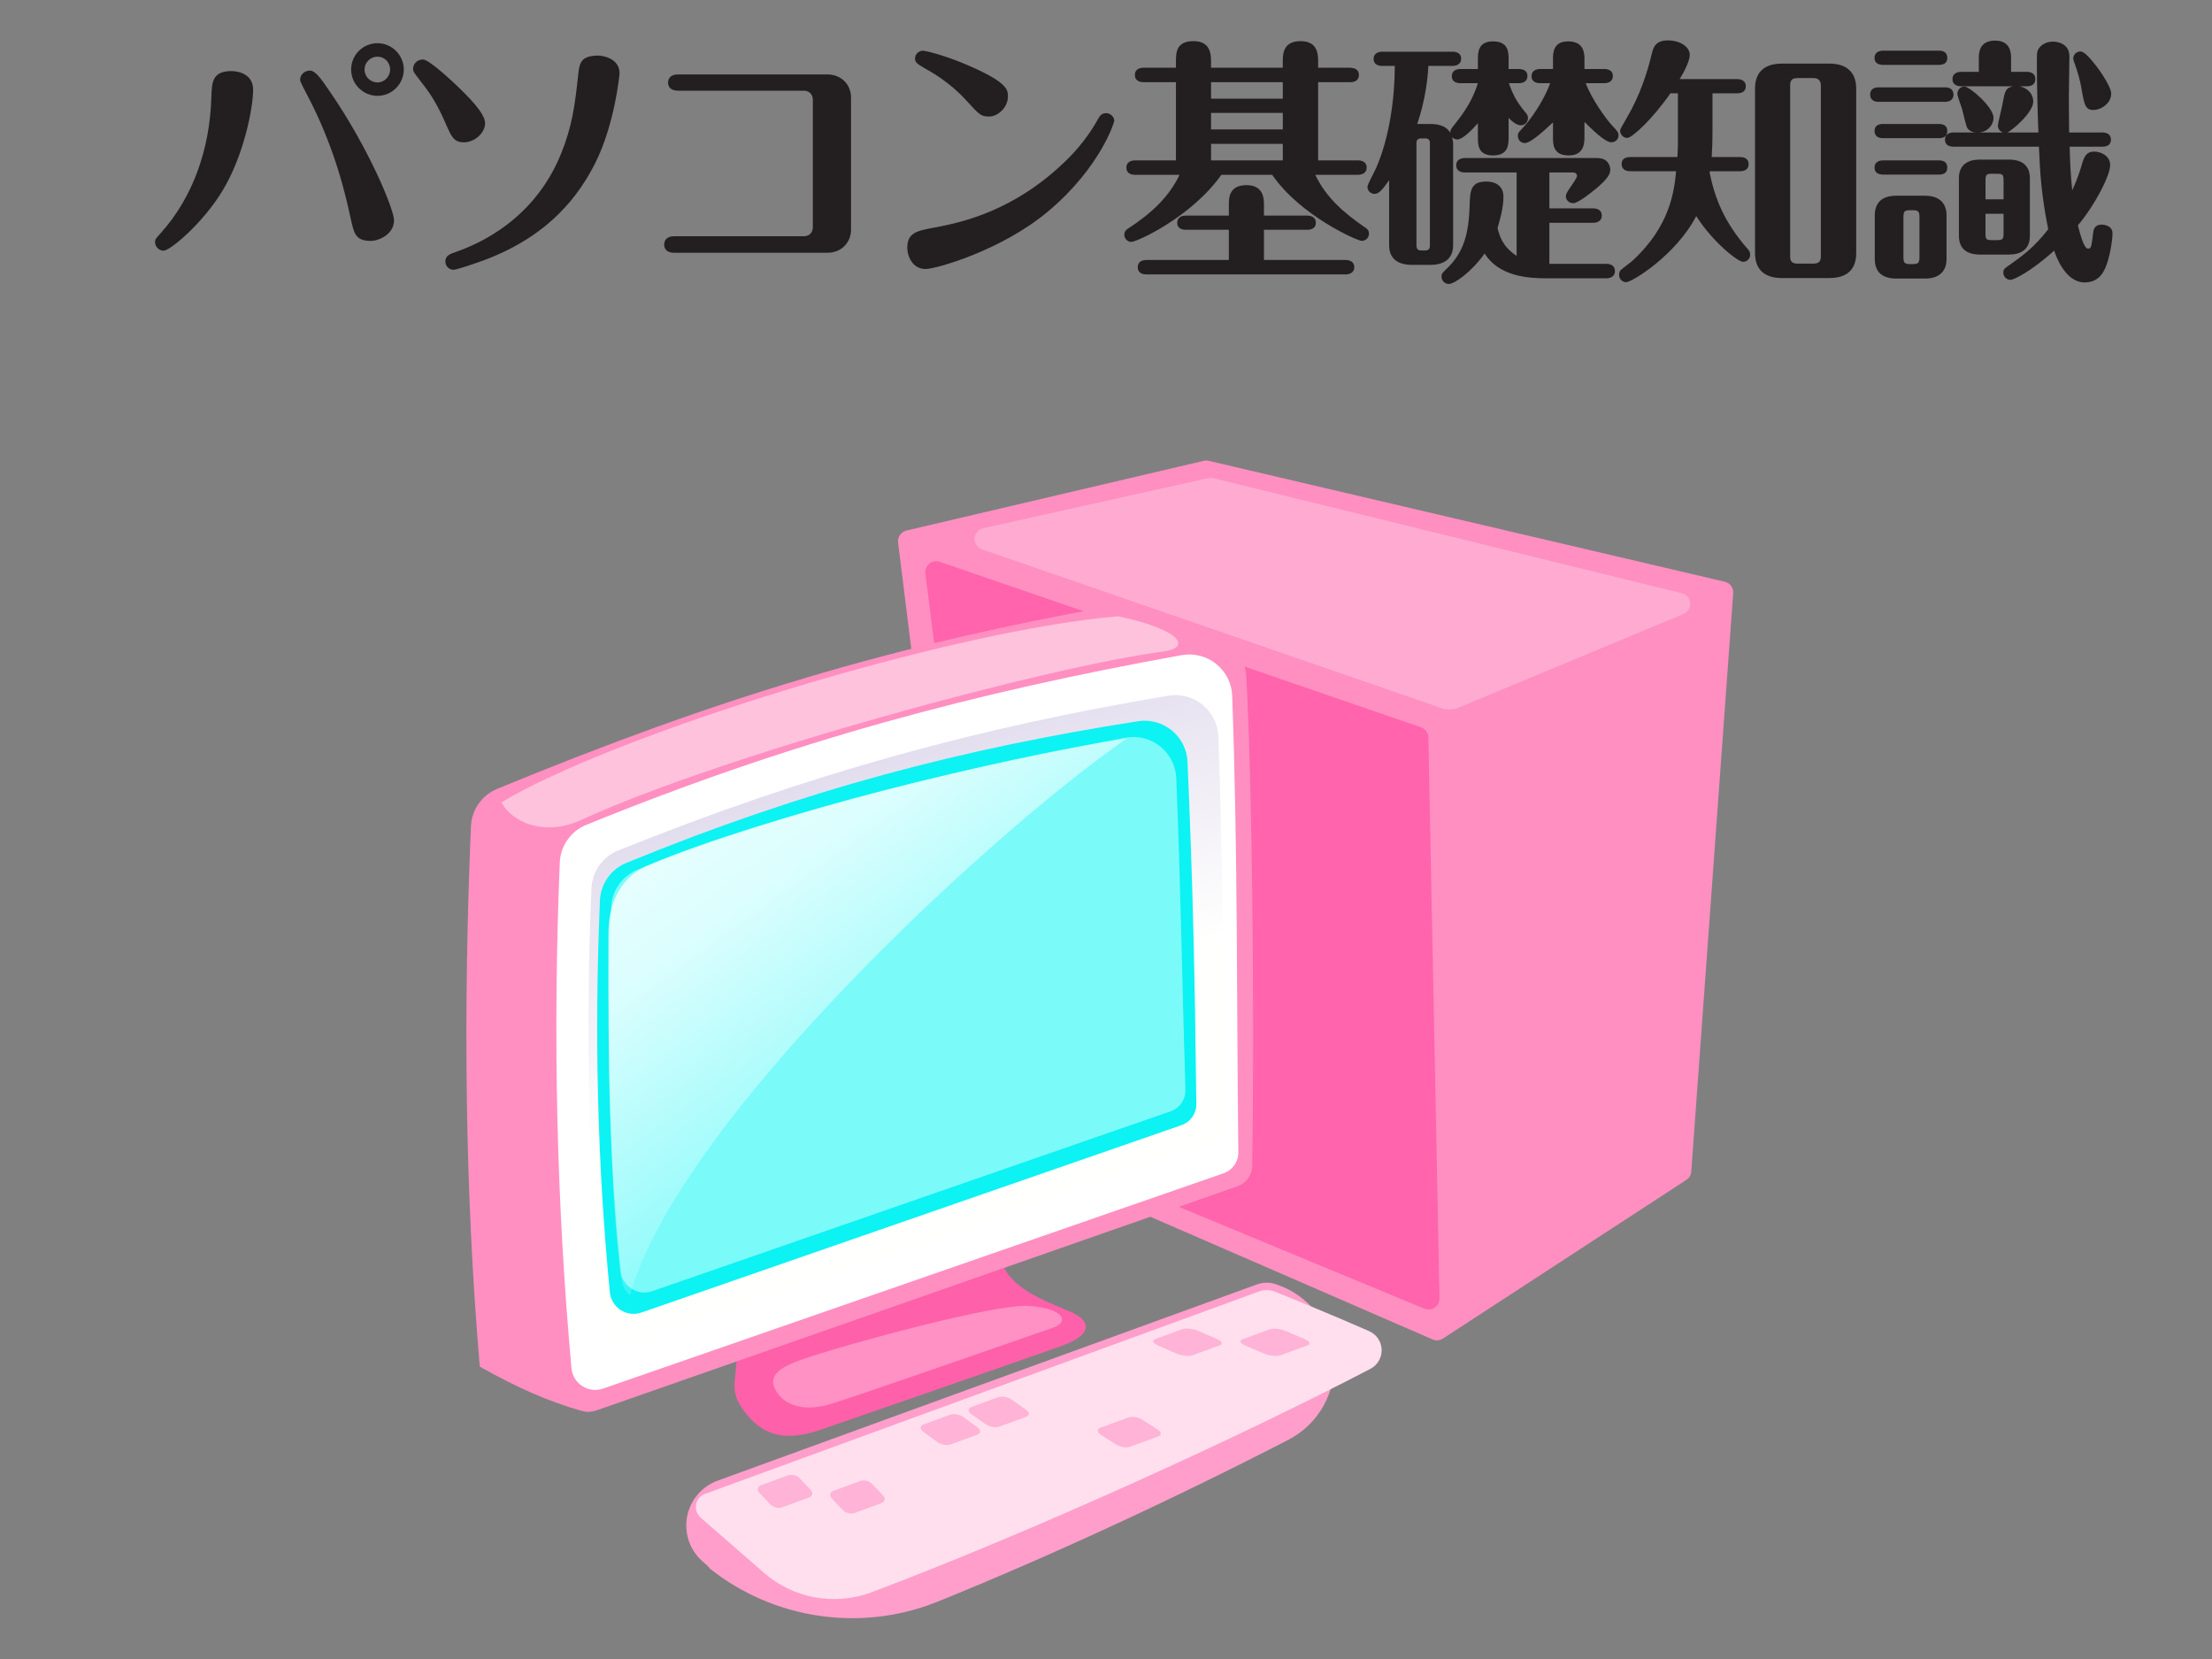 <?xml version="1.0" encoding="UTF-8" standalone="no"?><!DOCTYPE svg PUBLIC "-//W3C//DTD SVG 1.1//EN" "http://www.w3.org/Graphics/SVG/1.1/DTD/svg11.dtd"><svg width="120px" height="90px" version="1.1" xmlns="http://www.w3.org/2000/svg" xmlns:xlink="http://www.w3.org/1999/xlink" xml:space="preserve" style="fill-rule:evenodd;clip-rule:evenodd;stroke-linejoin:round;stroke-miterlimit:1.414;"><rect width="100%" height="100%" fill="#808080" stroke="none"/><g id="school-feat6-img"><path d="M44.327,77.628c0,0 12.064,-4.165 13.414,-4.671c1.351,-0.506 1.613,-1.238 0.319,-1.801c-1.295,-0.563 -3.678,-1.334 -3.847,-3.247c-0.169,-1.914 -14.166,3.34 -14.222,5.31c-0.056,1.97 -0.507,2.27 0.563,3.565c1.069,1.295 2.369,1.275 3.773,0.844Z" style="fill:#ff60aa;"/><g><path d="M69.218,69.67c1.752,0.571 2.992,2.136 3.147,3.972c0.156,1.836 -0.802,3.587 -2.433,4.446c-6.134,3.165 -13,6.355 -19.217,8.862c-4.106,1.587 -8.745,0.884 -12.197,-1.848c-0.094,-0.129 -0.209,-0.228 -0.323,-0.327c-0.728,-0.587 -1.083,-1.52 -0.93,-2.442c0.153,-0.922 0.792,-1.691 1.67,-2.01c8.158,-2.975 26.043,-9.476 29.251,-10.643c0.329,-0.119 0.689,-0.126 1.021,-0.017c0.003,0.004 0.007,0.005 0.011,0.007Z" style="fill:#ff9ecb;"/><path d="M74.297,72.224c0.39,0.181 0.645,0.567 0.657,0.997c0.012,0.43 -0.22,0.829 -0.599,1.032c-6.981,3.646 -18.256,8.802 -27.123,12.145c-1.974,0.721 -4.184,0.314 -5.772,-1.062c-1.23,-1.068 -2.569,-2.236 -3.448,-3.002c-0.203,-0.178 -0.298,-0.45 -0.249,-0.715c0.05,-0.266 0.236,-0.486 0.489,-0.578c5.355,-1.957 26.749,-9.774 30.053,-10.981c0.278,-0.102 0.583,-0.097 0.857,0.013c0.925,0.373 3.193,1.294 5.135,2.151Z" style="fill:#ffdfee;"/><path d="M43.393,80.205c-0.157,-0.166 -0.445,-0.242 -0.643,-0.17l-1.466,0.536c-0.198,0.072 -0.23,0.265 -0.072,0.431l0.57,0.602c0.158,0.166 0.446,0.243 0.643,0.171l1.467,-0.536c0.197,-0.072 0.229,-0.266 0.072,-0.432l-0.571,-0.602Z" style="fill:#ffb3d7;"/><path d="M62.819,72.994c-0.28,-0.122 -0.347,-0.279 -0.149,-0.351l1.466,-0.536c0.197,-0.072 0.585,-0.032 0.865,0.09l1.014,0.44c0.28,0.121 0.347,0.278 0.149,0.35l-1.466,0.536c-0.197,0.072 -0.585,0.032 -0.865,-0.089l-1.014,-0.44Z" style="fill:#ffb3d7;"/><path d="M47.323,80.512c-0.158,-0.166 -0.446,-0.243 -0.643,-0.171l-1.466,0.536c-0.198,0.072 -0.23,0.266 -0.073,0.432l0.571,0.602c0.158,0.166 0.446,0.242 0.643,0.17l1.466,-0.536c0.198,-0.072 0.23,-0.265 0.073,-0.431l-0.571,-0.602Z" style="fill:#ffb3d7;"/><path d="M67.564,73.003c-0.284,-0.121 -0.354,-0.277 -0.156,-0.349l1.466,-0.536c0.198,-0.072 0.588,-0.033 0.871,0.088l1.027,0.435c0.283,0.12 0.353,0.276 0.156,0.348l-1.467,0.536c-0.197,0.072 -0.587,0.033 -0.871,-0.087l-1.026,-0.435Z" style="fill:#ffb3d7;"/><path d="M52.282,76.885c-0.203,-0.15 -0.528,-0.213 -0.726,-0.141l-1.466,0.536c-0.198,0.072 -0.193,0.252 0.01,0.402l0.736,0.541c0.203,0.15 0.528,0.212 0.726,0.14l1.466,-0.535c0.197,-0.073 0.193,-0.252 -0.01,-0.402l-0.736,-0.541Z" style="fill:#ffb3d7;"/><path d="M54.889,75.932c-0.21,-0.147 -0.54,-0.208 -0.737,-0.136l-1.467,0.536c-0.197,0.072 -0.187,0.25 0.023,0.397l0.759,0.533c0.21,0.147 0.54,0.208 0.737,0.136l1.467,-0.536c0.197,-0.072 0.187,-0.25 -0.022,-0.397l-0.76,-0.533Z" style="fill:#ffb3d7;"/><path d="M61.98,77.023c-0.223,-0.142 -0.565,-0.199 -0.762,-0.126l-1.532,0.559c-0.197,0.073 -0.176,0.246 0.047,0.389l0.808,0.515c0.224,0.142 0.565,0.199 0.762,0.126l1.532,-0.559c0.198,-0.072 0.177,-0.246 -0.046,-0.389l-0.809,-0.515Z" style="fill:#ffb3d7;"/></g><path d="M53.049,61.942c-0.193,-0.084 -0.327,-0.263 -0.353,-0.472c-0.396,-3.192 -3.484,-28.076 -3.975,-32.036c-0.037,-0.302 0.159,-0.583 0.455,-0.653c2.664,-0.624 14.71,-3.449 16.124,-3.781c0.09,-0.021 0.183,-0.021 0.272,0c1.953,0.457 24.368,5.709 27.995,6.558c0.285,0.067 0.479,0.331 0.458,0.622c-0.279,3.848 -2.059,28.403 -2.275,31.375c-0.013,0.185 -0.112,0.353 -0.268,0.455c-1.684,1.097 -11.454,7.466 -13.204,8.607c-0.167,0.109 -0.379,0.127 -0.562,0.047c-2.622,-1.139 -21.971,-9.55 -24.667,-10.722Z" style="fill:#ff8fc1;"/><path d="M54.361,61.493c-0.197,-0.082 -0.335,-0.263 -0.362,-0.475c-0.383,-3.015 -3.181,-25.04 -3.798,-29.903c-0.026,-0.204 0.055,-0.406 0.214,-0.536c0.16,-0.13 0.375,-0.168 0.569,-0.101c4.362,1.5 23.144,7.96 26.103,8.977c0.236,0.081 0.397,0.301 0.401,0.551c0.066,3.326 0.509,25.625 0.604,30.427c0.004,0.201 -0.094,0.39 -0.26,0.503c-0.166,0.114 -0.377,0.135 -0.563,0.059c-3.93,-1.631 -20.407,-8.465 -22.908,-9.502Z" style="fill:#ff64ac;"/><path d="M78.187,38.409c0.314,0.108 0.657,0.098 0.963,-0.03c1.89,-0.787 8.923,-3.715 12.177,-5.069c0.237,-0.099 0.384,-0.339 0.364,-0.595c-0.019,-0.256 -0.201,-0.471 -0.451,-0.532c-5.742,-1.41 -23.685,-5.816 -25.42,-6.242c-0.089,-0.021 -0.182,-0.022 -0.271,-0.002c-1.096,0.243 -8.533,1.9 -12.211,2.719c-0.26,0.058 -0.45,0.281 -0.465,0.547c-0.015,0.266 0.148,0.509 0.4,0.596c5.7,1.969 21.897,7.565 24.914,8.608Z" style="fill:#ffabd1;"/><path d="M67.61,36.662c-0.058,-0.83 -0.555,-1.567 -1.303,-1.931c-1.905,-0.887 -4.198,-1.664 -5.759,-1.898c-12.032,2.147 -21.515,4.988 -33.574,9.961c-0.831,0.343 -1.388,1.137 -1.426,2.035c-0.418,9.971 -0.334,19.748 0.479,29.31c2.025,1.138 3.687,1.879 5.537,2.405c0.256,0.072 0.528,0.064 0.778,-0.024c3.483,-1.217 29.877,-10.445 34.792,-12.164c0.473,-0.165 0.792,-0.608 0.801,-1.108c0.125,-8.271 -0.002,-20.799 -0.325,-26.586Z" style="fill:#ff8fc1;"/><path d="M66.846,37.752c-0.024,-0.675 -0.339,-1.307 -0.865,-1.731c-0.525,-0.424 -1.209,-0.599 -1.874,-0.48c-11.126,2.008 -21.069,4.628 -32.306,9.209c-0.836,0.341 -1.395,1.138 -1.433,2.04c-0.382,9.353 -0.175,18.5 0.634,27.436c0.037,0.396 0.253,0.754 0.588,0.969c0.335,0.216 0.75,0.266 1.126,0.135c6.206,-2.153 29.051,-10.08 33.659,-11.679c0.486,-0.168 0.809,-0.628 0.804,-1.142c-0.103,-9.188 -0.023,-16 -0.333,-24.757Z" style="fill:#fff;"/><path d="M66.094,39.953c-0.024,-0.669 -0.335,-1.294 -0.853,-1.718c-0.519,-0.423 -1.194,-0.603 -1.854,-0.494c-10.192,1.702 -19.445,4.202 -29.858,8.4c-0.838,0.339 -1.401,1.135 -1.441,2.038c-0.343,8.053 -0.152,15.919 0.582,23.594c0.039,0.395 0.256,0.75 0.59,0.964c0.334,0.214 0.748,0.263 1.123,0.133c5.903,-2.048 26.886,-9.328 31.31,-10.864c0.49,-0.17 0.814,-0.636 0.803,-1.155c-0.171,-7.804 -0.123,-13.472 -0.402,-20.898Z" style="fill:url(#_Linear1);"/><path d="M64.422,41.328c-0.028,-0.662 -0.337,-1.28 -0.849,-1.7c-0.512,-0.42 -1.179,-0.603 -1.833,-0.502c-9.523,1.487 -18.056,3.705 -27.765,7.687c-0.83,0.341 -1.388,1.134 -1.428,2.031c-0.313,7.261 -0.137,14.351 0.538,21.266c0.04,0.394 0.257,0.749 0.591,0.962c0.334,0.213 0.747,0.262 1.122,0.132c5.648,-1.959 25.079,-8.701 29.298,-10.165c0.486,-0.169 0.809,-0.629 0.804,-1.143c-0.079,-7.013 -0.19,-11.953 -0.478,-18.568Z" style="fill:#0df2f2;"/><path d="M63.812,42.214c-0.028,-0.678 -0.35,-1.309 -0.882,-1.73c-0.532,-0.421 -1.22,-0.589 -1.886,-0.461c-8.861,1.706 -17.175,3.5 -26.43,7.144c-0.845,0.334 -1.416,1.133 -1.457,2.041c-0.294,6.746 -0.126,13.329 0.513,19.748c0.04,0.393 0.258,0.747 0.592,0.96c0.334,0.212 0.746,0.261 1.12,0.131c5.487,-1.903 23.974,-8.318 28.123,-9.758c0.494,-0.171 0.819,-0.644 0.803,-1.166c-0.183,-5.832 -0.243,-10.778 -0.496,-16.909Z" style="fill:#7bfafa;"/><path d="M34.175,70.272c-0.49,-0.405 -0.48,-0.923 -0.614,-2.101c-0.594,-5.243 -0.574,-15.713 -0.55,-17.61c0.023,-1.886 0.89,-3.089 2.127,-3.612c6.33,-2.676 19.147,-5.848 26.012,-6.906c-7.472,5.181 -24.33,20.785 -26.975,30.229Z" style="fill:url(#_Linear2);"/><path d="M27.202,43.527c6.033,-3.639 24.164,-9.306 33.45,-10.094c3.321,0.695 4.085,1.698 2.42,1.916c-6.022,0.788 -23.504,5.455 -31.556,9.137c-2.02,0.924 -3.762,0.09 -4.314,-0.959Z" style="fill:#ffc2dd;"/><path d="M42.033,75.327c0.431,0.914 1.565,1.296 3.07,0.83c1.504,-0.467 11.151,-3.822 12.033,-4.133c0.882,-0.311 0.596,-1.046 -1.323,-1.176c-1.919,-0.13 -9.896,2.115 -11.385,2.602c-1.348,0.441 -2.877,0.851 -2.395,1.877Z" style="fill:#ff91c4;"/><g id="school-feat6-title" transform="matrix(0.24,-2.17095e-27,2.01948e-27,0.24,-1775.5,-1863.51)"><path d="M7483.24,7774.39c-3.208,0 -5.95,2.567 -5.95,5.95c0,3.267 2.684,5.95 5.95,5.95c3.325,0 5.95,-2.741 5.95,-5.95c0,-3.266 -2.683,-5.95 -5.95,-5.95ZM7483.24,7777.43c1.575,0 2.859,1.283 2.859,2.916c0,1.575 -1.284,2.917 -2.859,2.917c-1.516,0 -2.916,-1.225 -2.916,-2.917c0,-1.691 1.4,-2.916 2.916,-2.916ZM7450.29,7780.69c-4.433,0 -4.492,2.509 -4.608,6.125c-0.35,11.2 -3.967,22.225 -11.492,30.567c-1.108,1.225 -1.225,1.342 -1.225,1.983c0,0.992 0.875,1.925 1.925,1.925c1.517,0 8.983,-6.3 13.417,-13.708c4.725,-7.875 6.825,-18.55 6.825,-22.692c0,-4.2 -4.667,-4.2 -4.842,-4.2ZM7481.79,7819.08c1.692,0 5.192,-1.459 5.192,-4.667c0,-2.45 -5.717,-16.392 -14.642,-29.283c-1.75,-2.567 -3.092,-4.55 -4.375,-4.55c-1.225,0 -2.217,0.933 -2.217,2.1c0,0.408 1.167,2.566 1.459,3.15c4.666,8.75 7.875,18.2 9.916,27.883c0.817,3.733 1.109,5.367 4.667,5.367Z" style="fill:#231f20;fill-rule:nonzero;"/><path d="M7493.51,7778.07c-1.283,0 -2.217,0.992 -2.217,2.1c0,0.584 0.117,0.759 1.284,2.275c2.158,2.742 3.791,4.9 5.891,9.684c1.517,3.5 2.042,4.666 4.317,4.666c2.392,0 4.783,-2.1 4.783,-4.316c0,-2.217 -3.616,-5.834 -6.475,-8.575c-1.925,-1.809 -6.3,-5.834 -7.583,-5.834ZM7533.18,7777.19c-4.025,0 -4.259,1.75 -4.55,4.142c-0.759,7.117 -1.342,11.725 -3.909,18.083c-6.008,14.759 -18.316,20.242 -23.625,22.109c-1.516,0.525 -2.508,0.875 -2.508,2.216c0,1.167 0.992,1.867 1.808,1.867c0.759,0 4.842,-1.4 7.059,-2.217c15.108,-5.658 21.583,-15.166 24.966,-21.816c4.492,-8.867 5.542,-20.242 5.542,-20.359c0,-3.558 -4.083,-4.025 -4.783,-4.025Z" style="fill:#231f20;fill-rule:nonzero;"/><path d="M7551.2,7781.45c-2.275,0 -2.275,1.575 -2.275,1.866c0,1.342 1.108,1.809 2.275,1.809l28.466,0c1.225,0 1.984,0.933 1.984,2.041l0,28.875c0,0.992 -0.7,1.984 -1.984,1.984l-29.341,0c-2.275,0 -2.275,1.633 -2.275,1.925c0,0.233 0,1.808 2.275,1.808l34.591,0c3.442,0 5.367,-2.567 5.367,-5.192l0,-29.925c0,-2.741 -2.042,-5.191 -5.367,-5.191l-33.716,0Z" style="fill:#231f20;fill-rule:nonzero;"/><path d="M7621.55,7790.96c1.866,0 4.2,-1.983 4.2,-4.55c0,-1.517 -0.175,-3.15 -8.692,-6.883c-5.133,-2.275 -9.858,-3.442 -10.558,-3.442c-0.817,0 -1.75,0.7 -1.75,1.75c0,0.933 0.525,1.225 1.983,2.1c1.983,1.108 5.95,3.383 9.567,7.35c3.033,3.325 3.325,3.675 5.25,3.675ZM7603,7820.65c0,1.691 1.05,4.783 4.141,4.783c2.275,0 17.325,-4.2 27.942,-13.242c11.55,-9.8 14.7,-19.891 14.7,-20.241c0,-0.875 -0.817,-1.75 -1.867,-1.75c-1.05,0 -1.458,0.7 -1.866,1.458c-1.284,2.275 -3.325,5.367 -6.359,8.458c-12.25,12.425 -24.966,14.875 -30.45,15.925c-4.083,0.759 -6.241,1.167 -6.241,4.609Z" style="fill:#231f20;fill-rule:nonzero;"/><path d="M7704.85,7804.14c0.7,0 1.983,-0.233 1.983,-1.633c0,-1.458 -1.342,-1.633 -1.983,-1.633l-8.984,0l0,-17.675l7.292,0c0.642,0 1.925,-0.175 1.925,-1.634c0,-1.458 -1.342,-1.575 -1.925,-1.633l-7.292,0l0,-1.283c0,-1.634 0,-4.725 -3.966,-4.725c-4.025,0 -4.025,3.033 -4.025,4.725l0,1.283l-16.217,0l0,-1.283c0,-1.692 -0.058,-4.725 -3.967,-4.725c-3.966,0 -3.966,2.683 -3.966,4.725l0,1.283l-7.292,0c-0.642,0 -1.983,0.175 -1.983,1.633c0,1.517 1.4,1.634 1.983,1.634l7.292,0l0,17.675l-9.217,0c-0.583,0 -1.983,0.175 -1.983,1.633c0,1.517 1.4,1.633 1.983,1.633l10.033,0c-2.333,4.9 -6.241,8.634 -11.608,12.134c-0.292,0.175 -0.875,0.525 -0.875,1.4c0,0.991 0.817,1.633 1.575,1.633c1.225,0 13.533,-5.542 20.358,-15.167l11.492,0c6.3,9.217 19.25,14.934 20.242,14.934c0.875,0 1.633,-0.7 1.633,-1.634c0,-0.816 -0.525,-1.166 -0.875,-1.4c-4.9,-3.325 -8.925,-6.941 -11.258,-11.9l9.625,0ZM7687.88,7790.14l0,3.734l-16.217,0l0,-3.734l16.217,0ZM7687.88,7783.2l0,3.733l-16.217,0l0,-3.733l16.217,0ZM7687.88,7797.14l0,3.734l-16.217,0l0,-3.734l16.217,0ZM7657.08,7823.39c-0.642,0 -1.984,0.175 -1.984,1.634c0,1.516 1.4,1.633 1.984,1.633l44.975,0c0.641,0 1.983,-0.233 1.983,-1.633c0,-1.459 -1.4,-1.634 -1.983,-1.634l-18.434,0l0,-6.825l9.742,0c0.7,0 1.983,-0.175 1.983,-1.575c0,-1.458 -1.341,-1.633 -1.983,-1.633l-9.742,0l0,-2.392c0,-1.341 0,-4.491 -3.966,-4.491c-3.967,0 -3.967,2.975 -3.967,4.491l0,2.392l-9.683,0c-0.584,0 -1.984,0.117 -1.984,1.633c0,1.459 1.4,1.575 1.984,1.575l9.683,0l0,6.825l-18.608,0Z" style="fill:#231f20;fill-rule:nonzero;"/><path d="M7731.98,7783.43c-1.05,3.325 -2.567,5.892 -4.9,8.867c-1.225,1.516 -1.342,1.691 -1.342,2.333c-0.408,-0.642 -1.342,-1.983 -4.492,-1.983l-2.975,0c1.867,-5.484 2.392,-10.5 2.509,-13.125l5.425,0c0.641,0 1.983,-0.175 1.983,-1.634c0,-1.4 -1.283,-1.575 -1.983,-1.575l-15.809,0c-0.641,0 -1.983,0.175 -1.983,1.634c0,1.4 1.283,1.575 1.983,1.575l2.8,0c0,6.883 -1.108,16.041 -4.258,23.158c-0.292,0.7 -1.925,3.617 -1.925,4.2c0,0.875 0.758,1.575 1.633,1.575c1.05,0 1.984,-1.283 3.267,-3.092l0,14.7c0,3.15 2.158,4.434 5.133,4.434l4.2,0c2.567,0 5.134,-0.992 5.134,-4.434l0,-22.983c0,-0.525 -0.059,-0.7 -0.234,-1.4c0.409,0.35 0.817,0.467 1.167,0.467c1.225,0 3.267,-2.1 4.667,-3.675l0,3.15c0,1.691 0,4.141 3.441,4.141c3.5,0 3.5,-2.566 3.5,-4.141l0,-4.317c1.109,1.05 1.925,1.633 2.8,1.633c0.875,0 1.575,-0.7 1.575,-1.633c0,-0.642 -0.175,-0.817 -0.875,-1.633c-1.75,-2.159 -2.625,-3.909 -3.441,-6.242l2.216,0c0.642,0 1.984,-0.175 1.984,-1.633c0,-1.4 -1.284,-1.575 -1.984,-1.575l-2.275,0l0,-2.1c0,-1.692 0,-4.142 -3.558,-4.142c-3.383,0 -3.383,2.567 -3.383,4.142l0,2.1l-3.909,0c-0.641,0 -1.983,0.175 -1.983,1.633c0,1.4 1.283,1.575 1.983,1.575l3.909,0ZM7721.13,7820.24c0,0.525 -0.292,0.992 -0.934,0.992l-1.166,0c-0.642,0 -0.934,-0.467 -0.934,-0.992l0,-23.391c0,-0.467 0.292,-0.934 0.934,-0.934l1.166,0c0.642,0 0.934,0.467 0.934,0.934l0,23.391ZM7748.31,7783.43c-0.875,2.625 -3.442,7.117 -6.067,9.975c-1.225,1.283 -1.225,1.342 -1.225,1.983c0,0.759 0.584,1.575 1.575,1.575c1.4,0 4.784,-3.208 6.359,-4.666l0,3.325c0,1.575 0,4.141 3.558,4.141c3.558,0 3.558,-2.975 3.558,-4.141l0,-3.442c1.459,1.458 4.609,4.608 6.067,4.608c1.05,0 1.633,-0.816 1.633,-1.516c0,-0.7 -0.175,-0.934 -1.283,-2.1c-1.575,-1.634 -4.9,-6.359 -6.125,-9.742l4.142,0c0.641,0 1.983,-0.175 1.983,-1.633c0,-1.4 -1.283,-1.575 -1.983,-1.575l-4.434,0l0,-2.1c0,-1.284 0,-4.142 -3.675,-4.142c-3.441,0 -3.441,2.625 -3.441,4.142l0,2.1l-2.859,0c-0.641,0 -1.983,0.175 -1.983,1.633c0,1.4 1.283,1.575 1.983,1.575l2.217,0ZM7748.14,7814.99l9.858,0c0.7,0 1.984,-0.233 1.984,-1.633c0,-1.458 -1.342,-1.633 -1.984,-1.633l-9.858,0l0,-8.109l5.367,0c0.7,0 0.875,0.525 0.875,0.759c0,0.408 -0.875,1.633 -1.167,2.1c-1.05,1.516 -1.342,1.925 -1.342,2.625c0,0.7 0.7,1.458 1.634,1.458c1.166,0 4.141,-2.45 5.425,-3.5c2.333,-1.983 2.975,-3.092 2.975,-4.083c0,-0.409 -0.234,-2.625 -2.917,-2.625l-29.925,0c-0.7,0 -1.983,0.233 -1.983,1.633c0,1.458 1.341,1.633 1.983,1.633l11.667,0l0,18.842c-3.209,-2.1 -3.85,-4.492 -4.317,-6.3c0.467,-1.575 1.342,-4.433 1.342,-7.058c0,-3.209 -2.975,-3.442 -3.85,-3.442c-3.617,0 -3.675,2.158 -3.792,5.25c-0.175,6.825 -1.458,10.85 -5.133,14.408c-1.109,1.05 -1.225,1.225 -1.225,1.867c0,0.933 0.816,1.633 1.633,1.633c1.283,0 5.133,-2.683 8.108,-6.883c3.209,5.075 9.567,5.6 13.884,5.6l13.591,0c0.7,0 1.984,-0.233 1.984,-1.633c0,-1.459 -1.342,-1.634 -1.984,-1.634l-12.833,0l0,-9.275Z" style="fill:#231f20;fill-rule:nonzero;"/><path d="M7791.19,7803.33c0.7,0 1.983,-0.175 1.983,-1.575c0,-1.517 -1.341,-1.634 -1.983,-1.634l-6.358,0c0.116,-1.866 0.175,-3.675 0.175,-5.775l0,-8.633l5.541,0c0.7,0 1.984,-0.175 1.984,-1.575c0,-1.458 -1.342,-1.633 -1.984,-1.633l-12.95,0c0.934,-1.517 2.275,-4.142 2.275,-5.425c0,-1.984 -2.333,-3.325 -4.958,-3.325c-2.917,0 -3.325,1.75 -3.675,3.208c-0.992,4.083 -2.567,9.1 -5.6,14.292c-1.342,2.333 -1.517,2.625 -1.517,2.916c0,0.759 0.642,1.634 1.634,1.634c0.991,0 5.483,-3.967 9.741,-10.092l1.692,0l0,11.433c0,0.875 -0.058,2.275 -0.117,2.975l-10.616,0c-0.642,0 -1.984,0.117 -1.984,1.575c0,1.517 1.4,1.634 1.984,1.634l10.325,0c-0.409,4.433 -1.342,12.366 -9.8,20.183c-0.409,0.408 -2.567,1.925 -2.859,2.333c-0.175,0.292 -0.233,0.642 -0.233,0.934c0,1.05 0.933,1.633 1.575,1.633c1.4,0 11.317,-6.183 15.867,-14.933c3.85,6.008 9.45,10.325 10.558,10.325c1.05,0 1.633,-0.817 1.633,-1.634c0,-0.583 -0.233,-0.875 -0.525,-1.225c-5.308,-6.066 -7.408,-11.316 -8.633,-17.266l0.058,-0.35l6.767,0ZM7817.49,7784.6c0,-3.092 -1.633,-5.6 -6.066,-5.6l-10.734,0c-4.55,0 -6.066,2.566 -6.066,5.6l0,37.275c0,3.15 1.633,5.6 6.066,5.6l10.734,0c4.55,0 6.066,-2.509 6.066,-5.6l0,-37.275ZM7809.5,7822.52c0,1.109 -0.35,1.692 -1.692,1.692l-3.558,0c-1.342,0 -1.692,-0.583 -1.692,-1.692l0,-38.558c0,-1.05 0.292,-1.692 1.692,-1.692l3.558,0c1.342,0 1.692,0.817 1.692,1.692l0,38.558Z" style="fill:#231f20;fill-rule:nonzero;"/><path d="M7856.75,7804.9c0,-3.734 -3.034,-4.2 -4.667,-4.2l-6.708,0c-2.625,0 -4.667,1.166 -4.667,4.2l0,13.066c0,3.734 3.033,4.2 4.667,4.2l6.708,0c2.625,0 4.667,-1.166 4.667,-4.2l0,-13.066ZM7846.72,7809.68l0,-4.317c0,-1.341 0.35,-1.458 1.4,-1.458l1.225,0c1.167,0 1.459,0.175 1.459,1.458l0,4.317l-4.084,0ZM7850.8,7812.95l0,4.55c0,1.225 -0.292,1.4 -1.459,1.4l-1.225,0c-1.05,0 -1.4,-0.059 -1.4,-1.4l0,-4.55l4.084,0ZM7873.09,7797.78c0.758,0 1.983,-0.175 1.983,-1.575c0,-1.458 -1.283,-1.633 -1.983,-1.633l-7.467,0c-0.058,-3.384 -0.058,-7.117 -0.058,-8.634c0,-1.108 0.117,-7.175 0.117,-8.575c0,-2.975 -2.8,-3.325 -3.734,-3.325c-1.633,0 -3.091,0.875 -3.5,2.217c-0.116,0.408 -0.116,1.692 -0.116,2.8c0,3.967 0.175,12.25 0.35,15.517l-7,0c1.108,-0.525 5.833,-4.492 5.833,-7c0,-1.692 -1.225,-3.034 -3.092,-3.442l1.634,0c0.7,0 1.925,-0.175 1.925,-1.633c0,-1.459 -1.284,-1.634 -1.984,-1.634l-3.5,0l0,-3.033c0,-1.05 0,-4.025 -3.616,-4.025c-3.675,0 -3.675,2.917 -3.675,4.025l0,3.033l-3.967,0c-0.7,0 -1.983,0.234 -1.983,1.634c0,1.458 1.341,1.633 1.983,1.633l11.667,0c-1.692,0.408 -1.809,1.05 -2.392,4.258c-0.117,0.7 -0.992,4.084 -0.992,4.609c0,0.233 0,1.108 1.109,1.575l-5.309,0c2.159,-0.234 3.209,-1.925 3.209,-3.325c0,-2.392 -5.367,-7.059 -6.592,-7.059c-0.933,0 -1.575,0.817 -1.575,1.634c0,0.641 0.992,3.091 1.108,3.616c0.175,0.642 0.817,3.559 1.109,4.084c0.583,0.875 1.4,0.991 1.866,1.05l-4.9,0c-0.7,0 -1.983,0.175 -1.983,1.633c0,1.458 1.342,1.575 1.983,1.575l19.25,0c0.234,6.008 0.584,11.2 2.1,18.667c-3.383,4.316 -5.833,6.008 -9.45,8.575c-0.291,0.233 -0.7,0.466 -0.7,1.225c0,0.991 0.817,1.633 1.634,1.633c0.641,0 4.316,-1.633 9.858,-6.592c0.467,1.4 2.567,7.175 6.883,7.175c3.384,0 4.375,-2.566 4.842,-3.675c0.758,-1.866 1.458,-5.541 1.458,-7.408c0,-1.575 -1.516,-1.983 -2.508,-1.983c-1.575,0 -1.808,1.225 -1.867,1.925c-0.408,3.15 -0.408,3.5 -1.166,3.5c-0.992,0 -1.867,-3.734 -2.275,-5.25c4.025,-4.842 7.291,-11.317 7.291,-13.65c0,-1.984 -1.983,-3.034 -3.616,-3.034c-1.575,0 -2.159,0.934 -2.625,2.392c-0.642,2.217 -1.109,3.675 -2.334,6.358c-0.35,-3.033 -0.525,-7 -0.583,-9.858l7.35,0ZM7823.56,7792.65c-0.7,0 -1.925,0.175 -1.925,1.575c0,1.4 1.167,1.633 1.925,1.633l12.658,0c0.7,0 1.867,-0.175 1.867,-1.633c0,-1.342 -1.108,-1.575 -1.867,-1.575l-12.658,0ZM7837.91,7813.3c0,-3.034 -1.925,-4.434 -4.9,-4.434l-6.475,0c-3.442,0 -4.842,1.809 -4.842,4.434l0,9.858c0,3.092 1.867,4.433 4.842,4.433l6.475,0c3.442,0 4.9,-1.808 4.9,-4.433l0,-9.858ZM7831.79,7822.81c0,1.517 -0.467,1.517 -2.158,1.517c-1.284,0 -1.459,-0.409 -1.459,-1.517l0,-9.158c0,-1.517 0.409,-1.517 2.1,-1.517c1.225,0 1.517,0.35 1.517,1.517l0,9.158ZM7823.56,7776.08c-0.7,0 -1.925,0.233 -1.925,1.633c0,1.342 1.167,1.575 1.925,1.575l12.658,0c0.7,0 1.867,-0.175 1.867,-1.575c0,-1.4 -1.108,-1.633 -1.867,-1.633l-12.658,0ZM7822.51,7784.37c-0.7,0 -1.867,0.234 -1.867,1.634c0,1.341 1.109,1.633 1.867,1.633l15.108,0c0.642,0 1.867,-0.233 1.867,-1.633c0,-1.4 -1.167,-1.634 -1.867,-1.634l-15.108,0ZM7823.56,7800.88c-0.7,0 -1.925,0.233 -1.925,1.633c0,1.342 1.167,1.575 1.925,1.575l12.658,0c0.7,0 1.867,-0.175 1.867,-1.575c0,-1.4 -1.108,-1.633 -1.867,-1.633l-12.658,0ZM7871.63,7789.44c1.341,-0.175 3.5,-1.458 3.5,-3.675c0,-1.691 -3.209,-6.066 -3.384,-6.241c-0.991,-1.225 -2.566,-3.267 -3.558,-3.267c-0.992,0 -1.633,0.817 -1.633,1.575c0,0.35 0.116,0.583 0.408,1.4c0.583,1.692 1.108,3.442 1.4,5.133c0.7,4.142 0.933,5.367 3.267,5.075Z" style="fill:#231f20;fill-rule:nonzero;"/></g></g><defs><linearGradient id="_Linear1" x1="0" y1="0" x2="1" y2="0" gradientUnits="userSpaceOnUse" gradientTransform="matrix(8.21772e-16,-16.454,13.421,-4.657,58.085,53.558)"><stop offset="0%" style="stop-color:#fffffe;stop-opacity:1"/><stop offset="100%" style="stop-color:#e2ddee;stop-opacity:1"/></linearGradient><linearGradient id="_Linear2" x1="0" y1="0" x2="1" y2="0" gradientUnits="userSpaceOnUse" gradientTransform="matrix(9.64,34.499,-30.866,22.529,34.914,33.32)"><stop offset="0%" style="stop-color:#fff;stop-opacity:1"/><stop offset="47%" style="stop-color:#fff;stop-opacity:0.733"/><stop offset="100%" style="stop-color:#fff;stop-opacity:0"/></linearGradient></defs></svg>